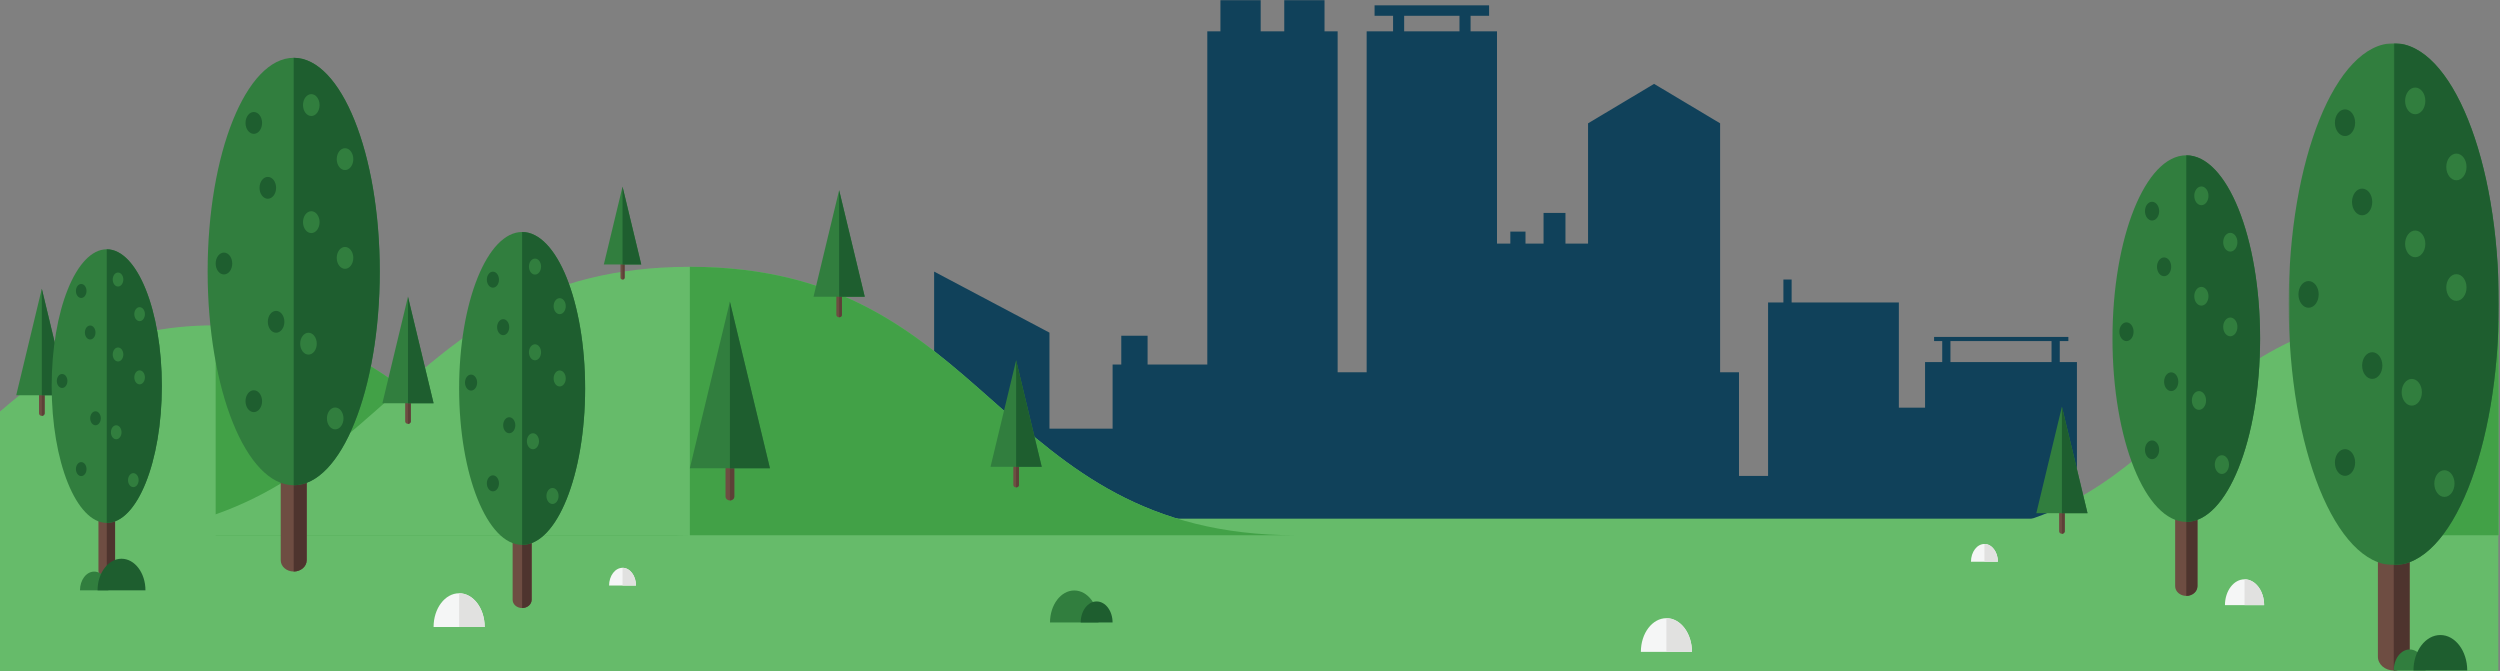 <?xml version="1.0" encoding="UTF-8"?>
<svg width="1483px" height="398px" viewBox="0 0 1483 398" version="1.1" xmlns="http://www.w3.org/2000/svg" xmlns:xlink="http://www.w3.org/1999/xlink">
    <rect x="0" y="0" width="1483" height="398" fill="#808080" stroke="none"/>
    <!-- Generator: Sketch 42 (36781) - http://www.bohemiancoding.com/sketch -->
    <title>Page 1</title>
    <desc>Created with Sketch.</desc>
    <defs>
        <polygon id="path-1" points="125.142 310.269 125.142 0.658 0.464 0.658 0.464 310.269 125.142 310.269"></polygon>
        <polygon id="path-3" points="63.151 310.271 63.151 0.657 0.812 0.657 0.812 310.271 63.151 310.271"></polygon>
    </defs>
    <g id="Page-1" stroke="none" stroke-width="1" fill="none" fill-rule="evenodd">
        <g>
            <rect id="Rectangle-3" fill="#66BB6A" x="0" y="306" width="1482" height="92"></rect>
            <path d="M761.822,0.122 L761.822,18.591 L747.84,18.591 L747.84,0.122 L723.959,0.122 L723.959,18.591 L716.174,18.591 L716.174,216.261 L680.749,216.261 L680.749,199.175 L665.144,199.175 L665.144,216.261 L659.997,216.261 L659.997,254.275 L622.545,254.275 L622.545,197.322 L554.123,161.115 L554.123,307.66 L605.98,307.66 L622.545,307.66 L659.997,307.66 L679.261,307.66 L716.174,307.66 L733.278,307.66 L763.484,307.66 L793.488,307.66 L810.703,307.66 L888.018,307.66 L915.632,307.66 L942.035,307.66 L955.546,307.66 L989.852,307.66 L1020.368,307.66 L1031.571,307.66 L1048.822,307.66 L1107.789,307.66 L1110.094,307.66 L1126.406,307.66 L1141.939,307.66 L1151.81,307.66 L1232.035,307.66 L1232.035,214.77 L1221.849,214.77 L1221.849,202.329 L1226.955,202.329 L1226.955,199.884 L1147.292,199.884 L1147.292,202.329 L1152.123,202.329 L1152.123,214.77 L1141.939,214.77 L1141.939,241.829 L1126.406,241.829 L1126.406,179.438 L1062.794,179.438 L1062.794,165.821 L1057.913,165.821 L1057.913,179.438 L1048.822,179.438 L1048.822,282.332 L1031.571,282.332 L1031.571,220.823 L1020.368,220.823 L1020.368,73.155 L981.202,49.753 L942.035,73.155 L942.035,144.487 L928.636,144.487 L928.636,126.311 L915.632,126.311 L915.632,144.487 L904.929,144.487 L904.929,137.4 L895.925,137.4 L895.925,144.487 L888.018,144.487 L888.018,18.591 L872.35,18.591 L872.35,9.356 L883.323,9.356 L883.323,3.158 L815.396,3.158 L815.396,9.356 L826.37,9.356 L826.37,18.591 L810.703,18.591 L810.703,144.487 L810.703,220.823 L793.488,220.823 L793.488,18.591 L785.703,18.591 L785.703,0.122 L761.822,0.122 Z M832.95,18.589 L865.767,18.589 L865.767,9.356 L832.95,9.356 L832.95,18.589 Z M1157.005,214.77 L1216.969,214.77 L1216.969,202.329 L1157.005,202.329 L1157.005,214.77 Z" id="Fill-1" fill="#10415A"></path>
            <g id="Group-255" transform="translate(0, 24.966)">
                <path d="M409.221,292.563 L0,292.563 L0,219.127 C31.403,192.138 66.048,168.01 127.928,168.01 C268.584,168.01 268.584,292.563 409.221,292.563" id="Fill-3" fill="#66BB6A"></path>
                <path d="M127.932,292.551 L409.218,292.551 C268.575,292.551 268.575,168.015 127.934,168.015 L127.932,168.015 L127.932,292.551 Z" id="Fill-5" fill="#42A147"></path>
                <path d="M768.902,292.551 C589.061,292.551 589.061,133.304 409.22,133.304 C229.376,133.304 229.376,292.551 49.534,292.551 L768.902,292.551 Z" id="Fill-7" fill="#66BB6A"></path>
                <path d="M409.218,292.551 L768.901,292.551 C589.061,292.551 589.061,133.304 409.219,133.304 L409.218,133.304 L409.218,292.551 Z" id="Fill-9" fill="#42A147"></path>
                <path d="M1482.147,165.467 L1482.147,292.563 L1141.939,292.563 C1290.32,292.563 1290.32,161.165 1438.72,161.165 C1454.82,161.165 1469.179,162.705 1482.147,165.467" id="Fill-11" fill="#66BB6A"></path>
                <path d="M1482.147,165.467 L1482.147,292.563 L1438.72,292.563 L1438.72,161.165 C1454.82,161.165 1469.179,162.705 1482.147,165.467" id="Fill-13" fill="#42A147"></path>
                <path d="M304.088,252.621 L304.088,330.824 C304.088,333.531 306.611,335.726 309.724,335.726 C312.836,335.726 315.362,333.531 315.362,330.824 L315.362,252.621 L304.088,252.621 Z" id="Fill-15" fill="#6E4D42"></path>
                <path d="M315.361,252.621 L315.361,330.824 C315.361,333.531 312.837,335.726 309.725,335.726 L309.725,252.621 L315.361,252.621 Z" id="Fill-17" fill="#4E342E"></path>
                <path d="M347.096,205.453 C347.096,256.707 330.364,298.258 309.725,298.258 C289.084,298.258 272.353,256.707 272.353,205.453 C272.353,154.199 289.084,112.651 309.725,112.651 C330.364,112.651 347.096,154.199 347.096,205.453" id="Fill-19" fill="#317E3E"></path>
                <path d="M309.724,112.65 L309.724,298.258 C330.363,298.258 347.095,256.706 347.095,205.452 C347.095,154.199 330.363,112.65 309.724,112.65" id="Fill-21" fill="#1E5E2F"></path>
                <path d="M295.994,261.758 C295.994,264.381 294.384,266.506 292.396,266.506 C290.41,266.506 288.798,264.381 288.798,261.758 C288.798,259.138 290.41,257.011 292.396,257.011 C294.384,257.011 295.994,259.138 295.994,261.758" id="Fill-23" fill="#1E5E2F"></path>
                <path d="M305.679,227.288 C305.679,229.911 304.069,232.035 302.081,232.035 C300.095,232.035 298.483,229.911 298.483,227.288 C298.483,224.667 300.095,222.541 302.081,222.541 C304.069,222.541 305.679,224.667 305.679,227.288" id="Fill-25" fill="#1E5E2F"></path>
                <path d="M283.033,201.982 C283.033,204.605 281.423,206.729 279.436,206.729 C277.449,206.729 275.838,204.605 275.838,201.982 C275.838,199.361 277.449,197.235 279.436,197.235 C281.423,197.235 283.033,199.361 283.033,201.982" id="Fill-27" fill="#1E5E2F"></path>
                <path d="M302.081,169.108 C302.081,171.731 300.471,173.855 298.484,173.855 C296.496,173.855 294.886,171.731 294.886,169.108 C294.886,166.487 296.496,164.36 298.484,164.36 C300.471,164.36 302.081,166.487 302.081,169.108" id="Fill-29" fill="#1E5E2F"></path>
                <path d="M320.96,133.17 C320.96,135.793 319.351,137.918 317.363,137.918 C315.376,137.918 313.765,135.793 313.765,133.17 C313.765,130.55 315.376,128.423 317.363,128.423 C319.351,128.423 320.96,130.55 320.96,133.17" id="Fill-31" fill="#317E3E"></path>
                <path d="M335.606,156.652 C335.606,159.275 333.996,161.4 332.008,161.4 C330.02,161.4 328.41,159.275 328.41,156.652 C328.41,154.029 330.02,151.905 332.008,151.905 C333.996,151.905 335.606,154.029 335.606,156.652" id="Fill-33" fill="#317E3E"></path>
                <path d="M320.96,184.013 C320.96,186.636 319.351,188.761 317.363,188.761 C315.376,188.761 313.765,186.636 313.765,184.013 C313.765,181.393 315.376,179.266 317.363,179.266 C319.351,179.266 320.96,181.393 320.96,184.013" id="Fill-35" fill="#317E3E"></path>
                <path d="M335.606,199.532 C335.606,202.155 333.996,204.279 332.008,204.279 C330.02,204.279 328.41,202.155 328.41,199.532 C328.41,196.911 330.02,194.784 332.008,194.784 C333.996,194.784 335.606,196.911 335.606,199.532" id="Fill-37" fill="#317E3E"></path>
                <path d="M319.738,236.783 C319.738,239.406 318.126,241.53 316.14,241.53 C314.152,241.53 312.542,239.406 312.542,236.783 C312.542,234.16 314.152,232.035 316.14,232.035 C318.126,232.035 319.738,234.16 319.738,236.783" id="Fill-39" fill="#317E3E"></path>
                <path d="M331.344,269.249 C331.344,271.872 329.734,273.996 327.746,273.996 C325.76,273.996 324.148,271.872 324.148,269.249 C324.148,266.628 325.76,264.501 327.746,264.501 C329.734,264.501 331.344,266.628 331.344,269.249" id="Fill-41" fill="#317E3E"></path>
                <path d="M295.994,140.93 C295.994,143.553 294.384,145.677 292.396,145.677 C290.41,145.677 288.798,143.553 288.798,140.93 C288.798,138.309 290.41,136.182 292.396,136.182 C294.384,136.182 295.994,138.309 295.994,140.93" id="Fill-43" fill="#1E5E2F"></path>
                <path d="M166.524,200.537 L166.524,307.371 C166.524,311.068 169.972,314.065 174.224,314.065 C178.476,314.065 181.924,311.068 181.924,307.371 L181.924,200.537 L166.524,200.537 Z" id="Fill-45" fill="#6E4D42"></path>
                <path d="M181.924,200.537 L181.924,307.371 C181.924,311.068 178.476,314.065 174.224,314.065 L174.224,200.537 L181.924,200.537 Z" id="Fill-47" fill="#4E342E"></path>
                <path d="M225.277,136.102 C225.277,206.12 202.42,262.879 174.224,262.879 C146.028,262.879 123.172,206.12 123.172,136.102 C123.172,66.085 146.028,9.324 174.224,9.324 C202.42,9.324 225.277,66.085 225.277,136.102" id="Fill-49" fill="#317E3E"></path>
                <path d="M174.224,9.323 L174.224,262.879 C202.42,262.879 225.277,206.12 225.277,136.101 C225.277,66.085 202.42,9.323 174.224,9.323" id="Fill-51" fill="#1E5E2F"></path>
                <path d="M155.467,213.019 C155.467,216.601 153.266,219.505 150.552,219.505 C147.838,219.505 145.637,216.601 145.637,213.019 C145.637,209.438 147.838,206.534 150.552,206.534 C153.266,206.534 155.467,209.438 155.467,213.019" id="Fill-53" fill="#1E5E2F"></path>
                <path d="M168.698,165.93 C168.698,169.511 166.497,172.415 163.783,172.415 C161.069,172.415 158.868,169.511 158.868,165.93 C158.868,162.348 161.069,159.444 163.783,159.444 C166.497,159.444 168.698,162.348 168.698,165.93" id="Fill-55" fill="#1E5E2F"></path>
                <path d="M137.762,131.36 C137.762,134.941 135.561,137.845 132.847,137.845 C130.133,137.845 127.932,134.941 127.932,131.36 C127.932,127.778 130.133,124.874 132.847,124.874 C135.561,124.874 137.762,127.778 137.762,131.36" id="Fill-57" fill="#1E5E2F"></path>
                <path d="M163.783,86.45 C163.783,90.032 161.582,92.936 158.868,92.936 C156.154,92.936 153.953,90.032 153.953,86.45 C153.953,82.869 156.154,79.965 158.868,79.965 C161.582,79.965 163.783,82.869 163.783,86.45" id="Fill-59" fill="#1E5E2F"></path>
                <path d="M189.574,37.357 C189.574,40.938 187.373,43.842 184.659,43.842 C181.945,43.842 179.744,40.938 179.744,37.357 C179.744,33.775 181.945,30.871 184.659,30.871 C187.373,30.871 189.574,33.775 189.574,37.357" id="Fill-61" fill="#317E3E"></path>
                <path d="M209.581,69.435 C209.581,73.016 207.38,75.921 204.665,75.921 C201.951,75.921 199.75,73.016 199.75,69.435 C199.75,65.854 201.951,62.949 204.665,62.949 C207.38,62.949 209.581,65.854 209.581,69.435" id="Fill-63" fill="#317E3E"></path>
                <path d="M189.574,106.813 C189.574,110.394 187.373,113.298 184.659,113.298 C181.945,113.298 179.744,110.394 179.744,106.813 C179.744,103.231 181.945,100.327 184.659,100.327 C187.373,100.327 189.574,103.231 189.574,106.813" id="Fill-65" fill="#317E3E"></path>
                <path d="M209.581,128.012 C209.581,131.594 207.38,134.498 204.665,134.498 C201.951,134.498 199.75,131.594 199.75,128.012 C199.75,124.431 201.951,121.527 204.665,121.527 C207.38,121.527 209.581,124.431 209.581,128.012" id="Fill-67" fill="#317E3E"></path>
                <path d="M187.904,178.9 C187.904,182.482 185.703,185.386 182.989,185.386 C180.275,185.386 178.074,182.482 178.074,178.9 C178.074,175.319 180.275,172.415 182.989,172.415 C185.703,172.415 187.904,175.319 187.904,178.9" id="Fill-69" fill="#317E3E"></path>
                <path d="M203.759,223.251 C203.759,226.833 201.558,229.737 198.844,229.737 C196.13,229.737 193.929,226.833 193.929,223.251 C193.929,219.67 196.13,216.766 198.844,216.766 C201.558,216.766 203.759,219.67 203.759,223.251" id="Fill-71" fill="#317E3E"></path>
                <path d="M155.467,47.957 C155.467,51.538 153.266,54.442 150.552,54.442 C147.838,54.442 145.637,51.538 145.637,47.957 C145.637,44.375 147.838,41.471 150.552,41.471 C153.266,41.471 155.467,44.375 155.467,47.957" id="Fill-73" fill="#1E5E2F"></path>
                <path d="M1290.305,231.15 L1290.305,322.777 C1290.305,325.947 1293.262,328.517 1296.908,328.517 C1300.556,328.517 1303.513,325.947 1303.513,322.777 L1303.513,231.15 L1290.305,231.15 Z" id="Fill-75" fill="#6E4D42"></path>
                <path d="M1303.512,231.15 L1303.512,322.777 C1303.512,325.947 1300.555,328.517 1296.909,328.517 L1296.909,231.15 L1303.512,231.15 Z" id="Fill-77" fill="#4E342E"></path>
                <path d="M1340.694,175.887 C1340.694,235.936 1321.091,284.618 1296.909,284.618 C1272.726,284.618 1253.123,235.936 1253.123,175.887 C1253.123,115.837 1272.726,67.155 1296.909,67.155 C1321.091,67.155 1340.694,115.837 1340.694,175.887" id="Fill-79" fill="#317E3E"></path>
                <path d="M1296.909,67.156 L1296.909,284.619 C1321.09,284.619 1340.693,235.937 1340.693,175.887 C1340.693,115.835 1321.09,67.156 1296.909,67.156" id="Fill-81" fill="#1E5E2F"></path>
                <path d="M1280.821,241.855 C1280.821,244.928 1278.933,247.417 1276.606,247.417 C1274.278,247.417 1272.392,244.928 1272.392,241.855 C1272.392,238.782 1274.278,236.294 1276.606,236.294 C1278.933,236.294 1280.821,238.782 1280.821,241.855" id="Fill-83" fill="#1E5E2F"></path>
                <path d="M1292.169,201.469 C1292.169,204.542 1290.283,207.03 1287.954,207.03 C1285.626,207.03 1283.739,204.542 1283.739,201.469 C1283.739,198.396 1285.626,195.907 1287.954,195.907 C1290.283,195.907 1292.169,198.396 1292.169,201.469" id="Fill-85" fill="#1E5E2F"></path>
                <path d="M1265.637,171.82 C1265.637,174.893 1263.749,177.381 1261.422,177.381 C1259.093,177.381 1257.206,174.893 1257.206,171.82 C1257.206,168.747 1259.093,166.258 1261.422,166.258 C1263.749,166.258 1265.637,168.747 1265.637,171.82" id="Fill-87" fill="#1E5E2F"></path>
                <path d="M1287.954,133.304 C1287.954,136.377 1286.066,138.865 1283.739,138.865 C1281.41,138.865 1279.523,136.377 1279.523,133.304 C1279.523,130.231 1281.41,127.742 1283.739,127.742 C1286.066,127.742 1287.954,130.231 1287.954,133.304" id="Fill-89" fill="#1E5E2F"></path>
                <path d="M1310.073,91.198 C1310.073,94.271 1308.185,96.76 1305.858,96.76 C1303.529,96.76 1301.642,94.271 1301.642,91.198 C1301.642,88.126 1303.529,85.637 1305.858,85.637 C1308.185,85.637 1310.073,88.126 1310.073,91.198" id="Fill-91" fill="#317E3E"></path>
                <path d="M1327.232,118.71 C1327.232,121.783 1325.346,124.272 1323.017,124.272 C1320.688,124.272 1318.802,121.783 1318.802,118.71 C1318.802,115.638 1320.688,113.149 1323.017,113.149 C1325.346,113.149 1327.232,115.638 1327.232,118.71" id="Fill-93" fill="#317E3E"></path>
                <path d="M1310.073,150.768 C1310.073,153.84 1308.185,156.329 1305.858,156.329 C1303.529,156.329 1301.642,153.84 1301.642,150.768 C1301.642,147.695 1303.529,145.206 1305.858,145.206 C1308.185,145.206 1310.073,147.695 1310.073,150.768" id="Fill-95" fill="#317E3E"></path>
                <path d="M1327.232,168.949 C1327.232,172.022 1325.346,174.511 1323.017,174.511 C1320.688,174.511 1318.802,172.022 1318.802,168.949 C1318.802,165.876 1320.688,163.388 1323.017,163.388 C1325.346,163.388 1327.232,165.876 1327.232,168.949" id="Fill-97" fill="#317E3E"></path>
                <path d="M1308.641,212.593 C1308.641,215.666 1306.753,218.155 1304.426,218.155 C1302.098,218.155 1300.21,215.666 1300.21,212.593 C1300.21,209.52 1302.098,207.032 1304.426,207.032 C1306.753,207.032 1308.641,209.52 1308.641,212.593" id="Fill-99" fill="#317E3E"></path>
                <path d="M1322.239,250.631 C1322.239,253.704 1320.351,256.193 1318.024,256.193 C1315.696,256.193 1313.808,253.704 1313.808,250.631 C1313.808,247.558 1315.696,245.07 1318.024,245.07 C1320.351,245.07 1322.239,247.558 1322.239,250.631" id="Fill-101" fill="#317E3E"></path>
                <path d="M1280.821,100.29 C1280.821,103.362 1278.933,105.851 1276.606,105.851 C1274.278,105.851 1272.392,103.362 1272.392,100.29 C1272.392,97.217 1274.278,94.728 1276.606,94.728 C1278.933,94.728 1280.821,97.217 1280.821,100.29" id="Fill-103" fill="#1E5E2F"></path>
                <path d="M637.256,325.304 C629.31,325.304 622.87,333.804 622.87,344.287 L651.643,344.287 C651.643,333.804 645.203,325.304 637.256,325.304" id="Fill-105" fill="#317E3E"></path>
                <path d="M650.521,331.812 C645.301,331.812 641.067,337.398 641.067,344.287 L659.976,344.287 C659.976,337.398 655.744,331.812 650.521,331.812" id="Fill-107" fill="#1E5E2F"></path>
                <path d="M1410.566,234.144 L1410.566,364.596 C1410.566,369.112 1414.775,372.771 1419.968,372.771 C1425.162,372.771 1429.371,369.112 1429.371,364.596 L1429.371,234.144 L1410.566,234.144 Z" id="Fill-109" fill="#6E4D42"></path>
                <path d="M1429.37,234.144 L1429.37,364.596 C1429.37,369.112 1425.161,372.771 1419.968,372.771 L1419.968,234.144 L1429.37,234.144 Z" id="Fill-111" fill="#4E342E"></path>
                <g id="Group-115" transform="translate(1357.165, 0)">
                    <mask id="mask-2" fill="white">
                        <use xlink:href="#path-1"></use>
                    </mask>
                    <g id="Clip-114"></g>
                    <path d="M125.143,155.464 C125.143,240.962 97.232,310.269 62.803,310.269 C28.373,310.269 0.464,240.962 0.464,155.464 C0.464,69.968 28.373,0.658 62.803,0.658 C97.232,0.658 125.143,69.968 125.143,155.464" id="Fill-113" fill="#317E3E" mask="url(#mask-2)"></path>
                </g>
                <g id="Group-118" transform="translate(1419.156, 0)">
                    <mask id="mask-4" fill="white">
                        <use xlink:href="#path-3"></use>
                    </mask>
                    <g id="Clip-117"></g>
                    <path d="M0.812,0.657 L0.812,310.271 C35.24,310.271 63.151,240.961 63.151,155.463 C63.151,69.967 35.24,0.657 0.812,0.657" id="Fill-116" fill="#1E5E2F" mask="url(#mask-4)"></path>
                </g>
                <path d="M1397.064,249.387 C1397.064,253.76 1394.378,257.305 1391.061,257.305 C1387.747,257.305 1385.06,253.76 1385.06,249.387 C1385.06,245.013 1387.747,241.466 1391.061,241.466 C1394.378,241.466 1397.064,245.013 1397.064,249.387" id="Fill-119" fill="#1E5E2F"></path>
                <path d="M1413.221,191.886 C1413.221,196.26 1410.534,199.804 1407.218,199.804 C1403.903,199.804 1401.217,196.26 1401.217,191.886 C1401.217,187.513 1403.903,183.966 1407.218,183.966 C1410.534,183.966 1413.221,187.513 1413.221,191.886" id="Fill-121" fill="#1E5E2F"></path>
                <path d="M1375.445,149.674 C1375.445,154.047 1372.759,157.592 1369.444,157.592 C1366.128,157.592 1363.442,154.047 1363.442,149.674 C1363.442,145.3 1366.128,141.753 1369.444,141.753 C1372.759,141.753 1375.445,145.3 1375.445,149.674" id="Fill-123" fill="#1E5E2F"></path>
                <path d="M1407.219,94.836 C1407.219,99.209 1404.532,102.754 1401.218,102.754 C1397.902,102.754 1395.215,99.209 1395.215,94.836 C1395.215,90.462 1397.902,86.915 1401.218,86.915 C1404.532,86.915 1407.219,90.462 1407.219,94.836" id="Fill-125" fill="#1E5E2F"></path>
                <path d="M1438.711,34.889 C1438.711,39.262 1436.025,42.807 1432.71,42.807 C1429.394,42.807 1426.708,39.262 1426.708,34.889 C1426.708,30.515 1429.394,26.971 1432.71,26.971 C1436.025,26.971 1438.711,30.515 1438.711,34.889" id="Fill-127" fill="#317E3E"></path>
                <path d="M1463.141,74.059 C1463.141,78.432 1460.454,81.977 1457.14,81.977 C1453.826,81.977 1451.137,78.432 1451.137,74.059 C1451.137,69.685 1453.826,66.138 1457.14,66.138 C1460.454,66.138 1463.141,69.685 1463.141,74.059" id="Fill-129" fill="#317E3E"></path>
                <path d="M1438.711,119.7 C1438.711,124.073 1436.025,127.62 1432.71,127.62 C1429.394,127.62 1426.708,124.073 1426.708,119.7 C1426.708,115.326 1429.394,111.782 1432.71,111.782 C1436.025,111.782 1438.711,115.326 1438.711,119.7" id="Fill-131" fill="#317E3E"></path>
                <path d="M1463.141,145.586 C1463.141,149.96 1460.454,153.505 1457.14,153.505 C1453.826,153.505 1451.137,149.96 1451.137,145.586 C1451.137,141.213 1453.826,137.666 1457.14,137.666 C1460.454,137.666 1463.141,141.213 1463.141,145.586" id="Fill-133" fill="#317E3E"></path>
                <path d="M1436.672,207.724 C1436.672,212.098 1433.986,215.645 1430.672,215.645 C1427.355,215.645 1424.669,212.098 1424.669,207.724 C1424.669,203.351 1427.355,199.806 1430.672,199.806 C1433.986,199.806 1436.672,203.351 1436.672,207.724" id="Fill-135" fill="#317E3E"></path>
                <path d="M1456.032,261.881 C1456.032,266.255 1453.346,269.799 1450.032,269.799 C1446.715,269.799 1444.029,266.255 1444.029,261.881 C1444.029,257.508 1446.715,253.963 1450.032,253.963 C1453.346,253.963 1456.032,257.508 1456.032,261.881" id="Fill-137" fill="#317E3E"></path>
                <path d="M1397.064,47.832 C1397.064,52.205 1394.378,55.75 1391.061,55.75 C1387.747,55.75 1385.06,52.205 1385.06,47.832 C1385.06,43.458 1387.747,39.914 1391.061,39.914 C1394.378,39.914 1397.064,43.458 1397.064,47.832" id="Fill-139" fill="#1E5E2F"></path>
                <path d="M1429.423,360.296 C1424.2,360.296 1419.969,365.882 1419.969,372.771 L1438.877,372.771 C1438.877,365.882 1434.644,360.296 1429.423,360.296" id="Fill-141" fill="#317E3E"></path>
                <path d="M1447.62,351.731 C1438.814,351.731 1431.674,361.15 1431.674,372.772 L1463.566,372.772 C1463.566,361.15 1456.426,351.731 1447.62,351.731" id="Fill-143" fill="#1E5E2F"></path>
                <path d="M988.514,341.735 C980.145,341.735 973.363,350.684 973.363,361.727 L1003.665,361.727 C1003.665,350.684 996.882,341.735 988.514,341.735" id="Fill-145" fill="#F5F6F6"></path>
                <path d="M1003.666,361.727 C1003.666,350.684 996.883,341.735 988.514,341.735 L988.514,361.727 L1003.666,361.727 Z" id="Fill-147" fill="#E1E1E0"></path>
                <path d="M272.353,326.96 C263.984,326.96 257.202,335.91 257.202,346.952 L287.504,346.952 C287.504,335.91 280.721,326.96 272.353,326.96" id="Fill-149" fill="#F5F6F6"></path>
                <path d="M287.505,346.952 C287.505,335.91 280.72,326.96 272.353,326.96 L272.353,346.952 L287.505,346.952 Z" id="Fill-151" fill="#E1E1E0"></path>
                <path d="M1177.166,297.723 C1172.759,297.723 1169.185,302.436 1169.185,308.255 L1185.146,308.255 C1185.146,302.436 1181.574,297.723 1177.166,297.723" id="Fill-153" fill="#F5F6F6"></path>
                <path d="M1185.146,308.253 C1185.146,302.438 1181.573,297.722 1177.167,297.722 L1177.167,308.253 L1185.146,308.253 Z" id="Fill-155" fill="#E1E1E0"></path>
                <path d="M369.291,311.857 C364.883,311.857 361.309,316.57 361.309,322.388 L377.27,322.388 C377.27,316.57 373.698,311.857 369.291,311.857" id="Fill-157" fill="#F5F6F6"></path>
                <path d="M377.271,322.387 C377.271,316.572 373.699,311.856 369.291,311.856 L369.291,322.387 L377.271,322.387 Z" id="Fill-159" fill="#E1E1E0"></path>
                <path d="M1331.463,318.677 C1325.047,318.677 1319.845,325.539 1319.845,334.008 L1343.081,334.008 C1343.081,325.539 1337.879,318.677 1331.463,318.677" id="Fill-161" fill="#F5F6F6"></path>
                <path d="M1343.081,334.007 C1343.081,325.541 1337.878,318.677 1331.462,318.677 L1331.462,334.007 L1343.081,334.007 Z" id="Fill-163" fill="#E1E1E0"></path>
                <path d="M496.117,138.836 L496.117,161.808 C496.117,162.603 496.858,163.248 497.773,163.248 C498.687,163.248 499.428,162.603 499.428,161.808 L499.428,138.836 L496.117,138.836 Z" id="Fill-165" fill="#6E4D42"></path>
                <path d="M499.429,138.836 L499.429,161.808 C499.429,162.603 498.688,163.248 497.772,163.248 L497.772,138.836 L499.429,138.836 Z" id="Fill-167" fill="#5D4037"></path>
                <polygon id="Fill-169" fill="#317E3E" points="497.773 87.846 482.583 151.042 512.963 151.042"></polygon>
                <polygon id="Fill-171" fill="#1E5E2F" points="512.962 151.042 497.772 87.846 497.772 151.042"></polygon>
                <path d="M368.08,123.01 L368.08,139.8 C368.08,140.382 368.623,140.851 369.29,140.851 C369.959,140.851 370.5,140.382 370.5,139.8 L370.5,123.01 L368.08,123.01 Z" id="Fill-173" fill="#6E4D42"></path>
                <path d="M370.501,123.01 L370.501,139.8 C370.501,140.382 369.96,140.851 369.291,140.851 L369.291,123.01 L370.501,123.01 Z" id="Fill-175" fill="#5D4037"></path>
                <polygon id="Fill-177" fill="#317E3E" points="369.291 85.745 358.189 131.931 380.392 131.931"></polygon>
                <polygon id="Fill-179" fill="#1E5E2F" points="380.392 131.931 369.291 85.745 369.291 131.931"></polygon>
                <path d="M601.109,239.751 L601.109,262.723 C601.109,263.52 601.85,264.163 602.765,264.163 C603.679,264.163 604.42,263.52 604.42,262.723 L604.42,239.751 L601.109,239.751 Z" id="Fill-181" fill="#6E4D42"></path>
                <path d="M604.42,239.751 L604.42,262.723 C604.42,263.52 603.679,264.163 602.764,264.163 L602.764,239.751 L604.42,239.751 Z" id="Fill-183" fill="#5D4037"></path>
                <polygon id="Fill-185" fill="#317E3E" points="602.765 188.761 587.575 251.957 617.955 251.957"></polygon>
                <polygon id="Fill-187" fill="#1E5E2F" points="617.954 251.957 602.764 188.761 602.764 251.957"></polygon>
                <path d="M1221.476,267.251 L1221.476,290.223 C1221.476,291.02 1222.217,291.663 1223.132,291.663 C1224.045,291.663 1224.787,291.02 1224.787,290.223 L1224.787,267.251 L1221.476,267.251 Z" id="Fill-189" fill="#6E4D42"></path>
                <path d="M1224.787,267.251 L1224.787,290.223 C1224.787,291.02 1224.046,291.663 1223.131,291.663 L1223.131,267.251 L1224.787,267.251 Z" id="Fill-191" fill="#5D4037"></path>
                <polygon id="Fill-193" fill="#317E3E" points="1223.132 216.261 1207.941 279.457 1238.322 279.457"></polygon>
                <polygon id="Fill-195" fill="#1E5E2F" points="1238.321 279.457 1223.131 216.261 1223.131 279.457"></polygon>
                <path d="M240.356,202.05 L240.356,225.022 C240.356,225.817 241.097,226.462 242.012,226.462 C242.926,226.462 243.667,225.817 243.667,225.022 L243.667,202.05 L240.356,202.05 Z" id="Fill-197" fill="#6E4D42"></path>
                <path d="M243.667,202.05 L243.667,225.022 C243.667,225.817 242.926,226.462 242.011,226.462 L242.011,202.05 L243.667,202.05 Z" id="Fill-199" fill="#5D4037"></path>
                <polygon id="Fill-201" fill="#317E3E" points="242.012 151.06 226.822 214.256 257.202 214.256"></polygon>
                <polygon id="Fill-203" fill="#1E5E2F" points="257.201 214.256 242.011 151.06 242.011 214.256"></polygon>
                <path d="M23.145,197.303 L23.145,220.275 C23.145,221.069 23.886,221.715 24.801,221.715 C25.715,221.715 26.456,221.069 26.456,220.275 L26.456,197.303 L23.145,197.303 Z" id="Fill-205" fill="#6E4D42"></path>
                <path d="M26.456,197.303 L26.456,220.275 C26.456,221.069 25.715,221.715 24.8,221.715 L24.8,197.303 L26.456,197.303 Z" id="Fill-207" fill="#5D4037"></path>
                <polygon id="Fill-209" fill="#317E3E" points="24.801 146.312 9.611 209.508 39.991 209.508"></polygon>
                <polygon id="Fill-211" fill="#1E5E2F" points="39.99 209.509 24.8 146.313 24.8 209.509"></polygon>
                <path d="M430.384,233.707 L430.384,269.631 C430.384,270.873 431.544,271.88 432.974,271.88 C434.402,271.88 435.562,270.873 435.562,269.631 L435.562,233.707 L430.384,233.707 Z" id="Fill-213" fill="#6E4D42"></path>
                <path d="M435.562,233.707 L435.562,269.631 C435.562,270.873 434.402,271.88 432.974,271.88 L432.974,233.707 L435.562,233.707 Z" id="Fill-215" fill="#5D4037"></path>
                <polygon id="Fill-217" fill="#317E3E" points="432.973 153.974 409.222 252.793 456.725 252.793"></polygon>
                <polygon id="Fill-219" fill="#1E5E2F" points="456.725 252.794 432.974 153.975 432.974 252.794"></polygon>
                <path d="M58.402,245.309 L58.402,313.697 C58.402,316.064 60.609,317.983 63.33,317.983 C66.054,317.983 68.26,316.064 68.26,313.697 L68.26,245.309 L58.402,245.309 Z" id="Fill-221" fill="#6E4D42"></path>
                <path d="M68.26,245.309 L68.26,313.697 C68.26,316.064 66.053,317.983 63.331,317.983 L63.331,245.309 L68.26,245.309 Z" id="Fill-223" fill="#4E342E"></path>
                <path d="M96.011,204.062 C96.011,248.882 81.379,285.216 63.332,285.216 C45.281,285.216 30.65,248.882 30.65,204.062 C30.65,159.242 45.281,122.908 63.332,122.908 C81.379,122.908 96.011,159.242 96.011,204.062" id="Fill-225" fill="#317E3E"></path>
                <path d="M63.331,122.907 L63.331,285.217 C81.38,285.217 96.01,248.883 96.01,204.061 C96.01,159.241 81.38,122.907 63.331,122.907" id="Fill-227" fill="#1E5E2F"></path>
                <path d="M51.324,253.299 C51.324,255.593 49.916,257.45 48.178,257.45 C46.44,257.45 45.032,255.593 45.032,253.299 C45.032,251.006 46.44,249.149 48.178,249.149 C49.916,249.149 51.324,251.006 51.324,253.299" id="Fill-229" fill="#1E5E2F"></path>
                <path d="M59.794,223.156 C59.794,225.449 58.385,227.307 56.648,227.307 C54.91,227.307 53.502,225.449 53.502,223.156 C53.502,220.863 54.91,219.005 56.648,219.005 C58.385,219.005 59.794,220.863 59.794,223.156" id="Fill-231" fill="#1E5E2F"></path>
                <path d="M39.99,201.027 C39.99,203.32 38.582,205.178 36.844,205.178 C35.107,205.178 33.698,203.32 33.698,201.027 C33.698,198.734 35.107,196.876 36.844,196.876 C38.582,196.876 39.99,198.734 39.99,201.027" id="Fill-233" fill="#1E5E2F"></path>
                <path d="M56.647,172.278 C56.647,174.572 55.239,176.429 53.501,176.429 C51.763,176.429 50.355,174.572 50.355,172.278 C50.355,169.985 51.763,168.127 53.501,168.127 C55.239,168.127 56.647,169.985 56.647,172.278" id="Fill-235" fill="#1E5E2F"></path>
                <path d="M73.157,140.852 C73.157,143.145 71.749,145.003 70.011,145.003 C68.273,145.003 66.865,143.145 66.865,140.852 C66.865,138.559 68.273,136.701 70.011,136.701 C71.749,136.701 73.157,138.559 73.157,140.852" id="Fill-237" fill="#317E3E"></path>
                <path d="M85.964,161.386 C85.964,163.68 84.556,165.537 82.818,165.537 C81.08,165.537 79.672,163.68 79.672,161.386 C79.672,159.093 81.08,157.235 82.818,157.235 C84.556,157.235 85.964,159.093 85.964,161.386" id="Fill-239" fill="#317E3E"></path>
                <path d="M73.157,185.313 C73.157,187.606 71.749,189.464 70.011,189.464 C68.273,189.464 66.865,187.606 66.865,185.313 C66.865,183.02 68.273,181.162 70.011,181.162 C71.749,181.162 73.157,183.02 73.157,185.313" id="Fill-241" fill="#317E3E"></path>
                <path d="M85.964,198.884 C85.964,201.177 84.556,203.035 82.818,203.035 C81.08,203.035 79.672,201.177 79.672,198.884 C79.672,196.591 81.08,194.733 82.818,194.733 C84.556,194.733 85.964,196.591 85.964,198.884" id="Fill-243" fill="#317E3E"></path>
                <path d="M72.088,231.459 C72.088,233.752 70.68,235.61 68.942,235.61 C67.204,235.61 65.796,233.752 65.796,231.459 C65.796,229.166 67.204,227.308 68.942,227.308 C70.68,227.308 72.088,229.166 72.088,231.459" id="Fill-245" fill="#317E3E"></path>
                <path d="M82.237,259.85 C82.237,262.143 80.829,264.001 79.091,264.001 C77.353,264.001 75.945,262.143 75.945,259.85 C75.945,257.557 77.353,255.699 79.091,255.699 C80.829,255.699 82.237,257.557 82.237,259.85" id="Fill-247" fill="#317E3E"></path>
                <path d="M51.324,147.637 C51.324,149.93 49.916,151.788 48.178,151.788 C46.44,151.788 45.032,149.93 45.032,147.637 C45.032,145.344 46.44,143.486 48.178,143.486 C49.916,143.486 51.324,145.344 51.324,147.637" id="Fill-249" fill="#1E5E2F"></path>
                <path d="M55.868,314.105 C51.216,314.105 47.446,319.08 47.446,325.218 L64.291,325.218 C64.291,319.08 60.521,314.105 55.868,314.105" id="Fill-251" fill="#317E3E"></path>
                <path d="M72.078,306.476 C64.233,306.476 57.873,314.868 57.873,325.219 L86.282,325.219 C86.282,314.868 79.922,306.476 72.078,306.476" id="Fill-253" fill="#1E5E2F"></path>
            </g>
        </g>
    </g>
</svg>